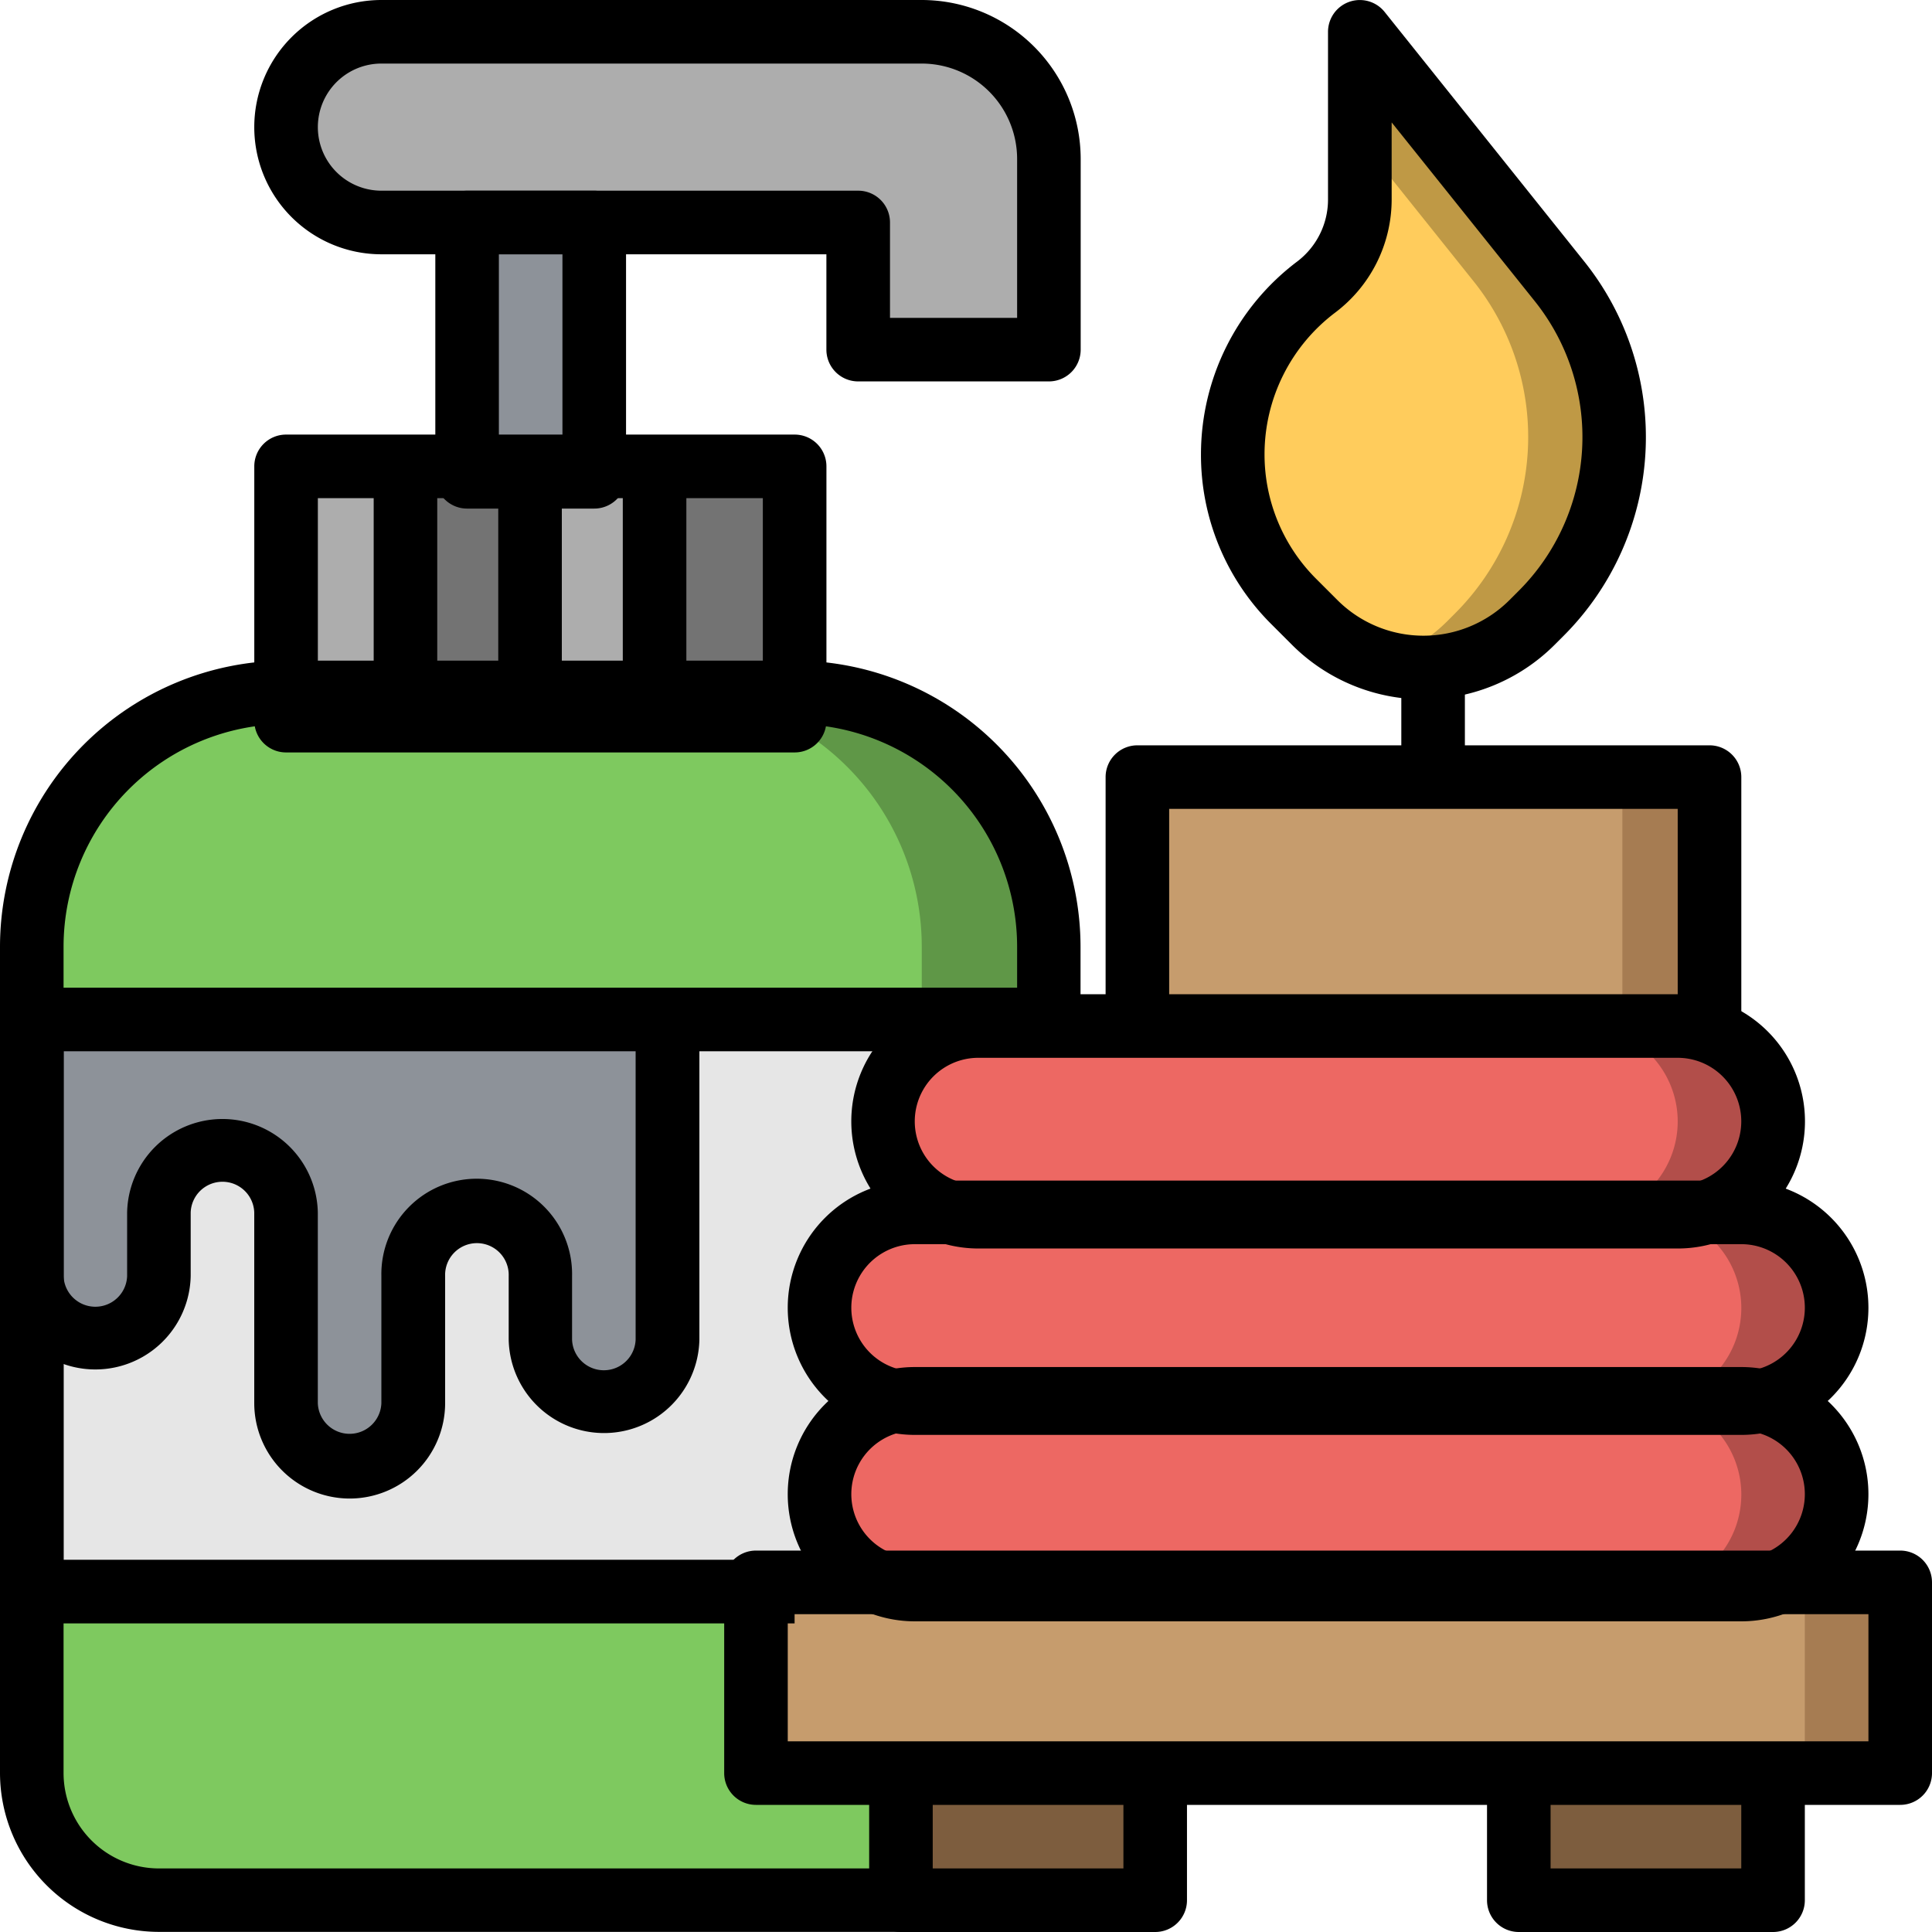 <svg xmlns="http://www.w3.org/2000/svg" width="50" height="50" viewBox="0 0 50 50">
  <g id="spa-care" transform="translate(-1338 -1218)">
    <path id="Path_151" data-name="Path 151" d="M2,34H28.323V48.806H2Z" transform="translate(1336.823 1210.395)" fill="#bf9945"/>
    <path id="Path_152" data-name="Path 152" d="M25.032,55.258H5.29A3.29,3.29,0,0,1,2,51.968V30.581A6.581,6.581,0,0,1,8.581,24H21.742a6.581,6.581,0,0,1,6.581,6.581V51.968A3.29,3.29,0,0,1,25.032,55.258Z" transform="translate(1336.823 1211.919)" fill="#5f9747"/>
    <path id="Path_153" data-name="Path 153" d="M25.032,51.968V30.581A6.581,6.581,0,0,0,18.452,24H8.581A6.581,6.581,0,0,0,2,30.581V51.968a3.29,3.29,0,0,0,3.29,3.29H21.742A3.29,3.29,0,0,0,25.032,51.968Z" transform="translate(1336.823 1211.919)" fill="#7ec95f"/>
    <path id="Path_154" data-name="Path 154" d="M2,34H25.032V48.806H2Z" transform="translate(1336.823 1210.395)" fill="#e6e6e6"/>
    <path id="Path_155" data-name="Path 155" d="M2,34v6.581a1.645,1.645,0,0,0,3.29,0V38.935a1.645,1.645,0,0,1,3.29,0v4.935a1.645,1.645,0,1,0,3.29,0v-3.29a1.645,1.645,0,1,1,3.29,0v1.645a1.645,1.645,0,0,0,3.29,0V34" transform="translate(1336.823 1210.458)" fill="#8d9299"/>
    <path id="Path_156" data-name="Path 156" d="M10,16h3.29v6.581H10Z" transform="translate(1335.403 1214.061)" fill="#adadad"/>
    <path id="Path_157" data-name="Path 157" d="M14,16h3.29v6.581H14Z" transform="translate(1334.469 1214.061)" fill="#737373"/>
    <path id="Path_158" data-name="Path 158" d="M18,16h3.29v6.581H18Z" transform="translate(1333.691 1214.061)" fill="#adadad"/>
    <path id="Path_159" data-name="Path 159" d="M22,16h3.29v6.581H22Z" transform="translate(1332.912 1214.061)" fill="#737373"/>
    <path id="Path_160" data-name="Path 160" d="M16,8h3.29v6.581H16Z" transform="translate(1334.08 1215.758)" fill="#8d9299"/>
    <path id="Path_161" data-name="Path 161" d="M24.806,10.226V6.935H12.468a2.468,2.468,0,1,1,0-4.935H26.452a3.29,3.29,0,0,1,3.29,3.29v4.935Z" transform="translate(1335.403 1216.823)" fill="#adadad"/>
    <path id="Path_162" data-name="Path 162" d="M50,58h6.581v3.29H50Z" transform="translate(1327.306 1205.887)" fill="#7d5d3e"/>
    <path id="Path_163" data-name="Path 163" d="M30,58h6.581v3.29H30Z" transform="translate(1331.318 1205.887)" fill="#7d5d3e"/>
    <path id="Path_164" data-name="Path 164" d="M26,52H55.613v4.935H26Z" transform="translate(1331.564 1206.952)" fill="#a67c52"/>
    <path id="Path_165" data-name="Path 165" d="M26,52H53.145v4.935H26Z" transform="translate(1331.564 1206.952)" fill="#c69c6d"/>
    <path id="Path_166" data-name="Path 166" d="M51.855,44.935H30.468a2.468,2.468,0,1,1,0-4.935H51.855a2.468,2.468,0,0,1,0,4.935Z" transform="translate(1331.21 1209.384)" fill="#b24e4a"/>
    <path id="Path_167" data-name="Path 167" d="M51.855,42.468A2.468,2.468,0,0,0,49.387,40H30.468a2.468,2.468,0,1,0,0,4.935H49.387A2.468,2.468,0,0,0,51.855,42.468Z" transform="translate(1331.21 1209.384)" fill="#ed6863"/>
    <path id="Path_168" data-name="Path 168" d="M51.855,50.935H30.468a2.468,2.468,0,1,1,0-4.935H51.855a2.468,2.468,0,0,1,0,4.935Z" transform="translate(1331.21 1208.213)" fill="#b24e4a"/>
    <path id="Path_169" data-name="Path 169" d="M51.855,48.468A2.468,2.468,0,0,0,49.387,46H30.468a2.468,2.468,0,1,0,0,4.935H49.387A2.468,2.468,0,0,0,51.855,48.468Z" transform="translate(1331.21 1208.213)" fill="#ed6863"/>
    <path id="Path_170" data-name="Path 170" d="M50.564,38.935h-18.1a2.468,2.468,0,0,1,0-4.935h18.1a2.468,2.468,0,0,1,0,4.935Z" transform="translate(1330.855 1210.556)" fill="#b24e4a"/>
    <path id="Path_171" data-name="Path 171" d="M50.564,36.468A2.468,2.468,0,0,0,48.1,34H32.468a2.468,2.468,0,0,0,0,4.935H48.1A2.468,2.468,0,0,0,50.564,36.468Z" transform="translate(1330.855 1210.556)" fill="#ed6863"/>
    <path id="Path_172" data-name="Path 172" d="M38,26H52.806v6.581H38Z" transform="translate(1329.435 1212.102)" fill="#a67c52"/>
    <path id="Path_173" data-name="Path 173" d="M38,26H50.339v6.581H38Z" transform="translate(1329.648 1212.102)" fill="#c69c6d"/>
    <path id="Path_174" data-name="Path 174" d="M45.935,18.452a3.972,3.972,0,0,1-2.808-1.163l-.546-.546a5.4,5.4,0,0,1,.578-8.135A2.829,2.829,0,0,0,44.29,6.345V2l5.167,6.459a6.451,6.451,0,0,1-.475,8.592l-.238.238A3.972,3.972,0,0,1,45.935,18.452Z" transform="translate(1329.103 1216.823)" fill="#bf9945"/>
    <path id="Path_175" data-name="Path 175" d="M44.29,5.75V7.009a2.826,2.826,0,0,1-1.131,2.262,5.4,5.4,0,0,0-.578,8.136l.546.546A3.954,3.954,0,0,0,44.7,18.9a3.954,3.954,0,0,0,1.574-.948l.238-.238a6.452,6.452,0,0,0,.475-8.593Z" transform="translate(1329.148 1216.157)" fill="#ffcc5c"/>
    <path id="Path_176" data-name="Path 176" d="M55.435,57.581H25.823A.822.822,0,0,1,25,56.758V51.823A.822.822,0,0,1,25.823,51H55.435a.822.822,0,0,1,.823.823v4.935A.822.822,0,0,1,55.435,57.581Zm-28.79-1.645H54.613v-3.29H26.645Z" transform="translate(1331.742 1207.129)"/>
    <path id="Path_177" data-name="Path 177" d="M36.4,62.113H29.823A.822.822,0,0,1,29,61.29V58h1.645v2.468h4.935V58h1.645v3.29A.822.822,0,0,1,36.4,62.113Z" transform="translate(1331.494 1205.887)"/>
    <path id="Path_178" data-name="Path 178" d="M56.4,62.113H49.823A.822.822,0,0,1,49,61.29V58h1.645v2.468h4.935V58h1.645v3.29A.822.822,0,0,1,56.4,62.113Z" transform="translate(1327.484 1205.887)"/>
    <path id="Path_179" data-name="Path 179" d="M51.677,51.581H30.29a3.29,3.29,0,1,1,0-6.581H51.677a3.29,3.29,0,1,1,0,6.581ZM30.29,46.645a1.645,1.645,0,1,0,0,3.29H51.677a1.645,1.645,0,0,0,0-3.29Z" transform="translate(1331.387 1208.379)"/>
    <path id="Path_180" data-name="Path 180" d="M51.677,45.581H30.29a3.29,3.29,0,1,1,0-6.581H51.677a3.29,3.29,0,1,1,0,6.581ZM30.29,40.645a1.645,1.645,0,1,0,0,3.29H51.677a1.645,1.645,0,0,0,0-3.29Z" transform="translate(1331.387 1209.554)"/>
    <path id="Path_181" data-name="Path 181" d="M50.387,39.581H32.29a3.29,3.29,0,0,1,0-6.581h18.1a3.29,3.29,0,0,1,0,6.581Zm-18.1-4.935a1.645,1.645,0,0,0,0,3.29h18.1a1.645,1.645,0,0,0,0-3.29Z" transform="translate(1331.032 1210.73)"/>
    <path id="Path_182" data-name="Path 182" d="M24.855,55.9H5.113A4.118,4.118,0,0,1,1,51.79V30.4A7.411,7.411,0,0,1,8.4,23H21.564a7.411,7.411,0,0,1,7.4,7.4v1.645H27.323V30.4a5.765,5.765,0,0,0-5.758-5.758H8.4A5.765,5.765,0,0,0,2.645,30.4V51.79a2.471,2.471,0,0,0,2.468,2.468H24.855Z" transform="translate(1337 1212.097)"/>
    <path id="Path_183" data-name="Path 183" d="M22.984,23.226H9.823A.822.822,0,0,1,9,22.4V15.823A.822.822,0,0,1,9.823,15H22.984a.822.822,0,0,1,.823.823V22.4A.822.822,0,0,1,22.984,23.226ZM10.645,21.581H22.161V16.645H10.645Z" transform="translate(1335.581 1214.247)"/>
    <path id="Path_184" data-name="Path 184" d="M19.113,15.226h-3.29A.822.822,0,0,1,15,14.4V7.823A.822.822,0,0,1,15.823,7h3.29a.822.822,0,0,1,.823.823V14.4A.822.822,0,0,1,19.113,15.226Zm-2.468-1.645H18.29V8.645H16.645Z" transform="translate(1334.266 1215.936)"/>
    <path id="Path_185" data-name="Path 185" d="M29.564,10.871H24.629a.822.822,0,0,1-.823-.823V7.581H12.29A3.29,3.29,0,0,1,12.29,1H26.274a4.118,4.118,0,0,1,4.113,4.113v4.935A.822.822,0,0,1,29.564,10.871ZM25.452,9.226h3.29V5.113a2.471,2.471,0,0,0-2.468-2.468H12.29a1.645,1.645,0,0,0,0,3.29H24.629a.822.822,0,0,1,.823.823Z" transform="translate(1335.581 1217)"/>
    <path id="Path_186" data-name="Path 186" d="M13,16h1.645v6.581H13Z" transform="translate(1334.671 1214.061)"/>
    <path id="Path_187" data-name="Path 187" d="M17,16h1.645v6.581H17Z" transform="translate(1333.895 1214.061)"/>
    <path id="Path_188" data-name="Path 188" d="M21,16h1.645v6.581H21Z" transform="translate(1333.118 1214.061)"/>
    <path id="Path_189" data-name="Path 189" d="M21.564,49.452H1.823A.822.822,0,0,1,1,48.629V33.823A.822.822,0,0,1,1.823,33H28.145v1.645H2.645V47.806H21.564Z" transform="translate(1337 1210.561)"/>
    <path id="Path_190" data-name="Path 190" d="M53.452,32.4H51.806V26.645H38.645V32.4H37V25.823A.822.822,0,0,1,37.823,25H52.629a.822.822,0,0,1,.823.823Z" transform="translate(1329.613 1212.289)"/>
    <path id="Path_191" data-name="Path 191" d="M45.758,19.1a4.827,4.827,0,0,1-3.39-1.4l-.546-.546A6.177,6.177,0,0,1,40,12.747a6.251,6.251,0,0,1,2.488-4.977,2.014,2.014,0,0,0,.8-1.6V1.823a.823.823,0,0,1,1.465-.514l5.167,6.459a7.274,7.274,0,0,1-.536,9.688l-.238.238A4.827,4.827,0,0,1,45.758,19.1ZM44.935,4.168v2a3.669,3.669,0,0,1-1.459,2.92,4.594,4.594,0,0,0-1.831,3.66,4.546,4.546,0,0,0,1.34,3.236l.546.546a3.15,3.15,0,0,0,4.453,0l.238-.238a5.628,5.628,0,0,0,.415-7.5Z" transform="translate(1329.081 1217)"/>
    <path id="Path_192" data-name="Path 192" d="M46,22h1.645v3.29H46Z" transform="translate(1328.266 1212.912)"/>
    <path id="Path_193" data-name="Path 193" d="M10.048,46.339a2.471,2.471,0,0,1-2.468-2.468V38.935a.823.823,0,0,0-1.645,0v1.645a2.468,2.468,0,0,1-4.935,0V34H2.645v6.581a.823.823,0,0,0,1.645,0V38.935a2.468,2.468,0,0,1,4.935,0v4.935a.823.823,0,0,0,1.645,0v-3.29a2.468,2.468,0,1,1,4.935,0v1.645a.823.823,0,0,0,1.645,0V34H19.1v8.226a2.468,2.468,0,0,1-4.935,0V40.581a.823.823,0,1,0-1.645,0v3.29A2.471,2.471,0,0,1,10.048,46.339Z" transform="translate(1337 1210.443)"/>
  </g>
</svg>
